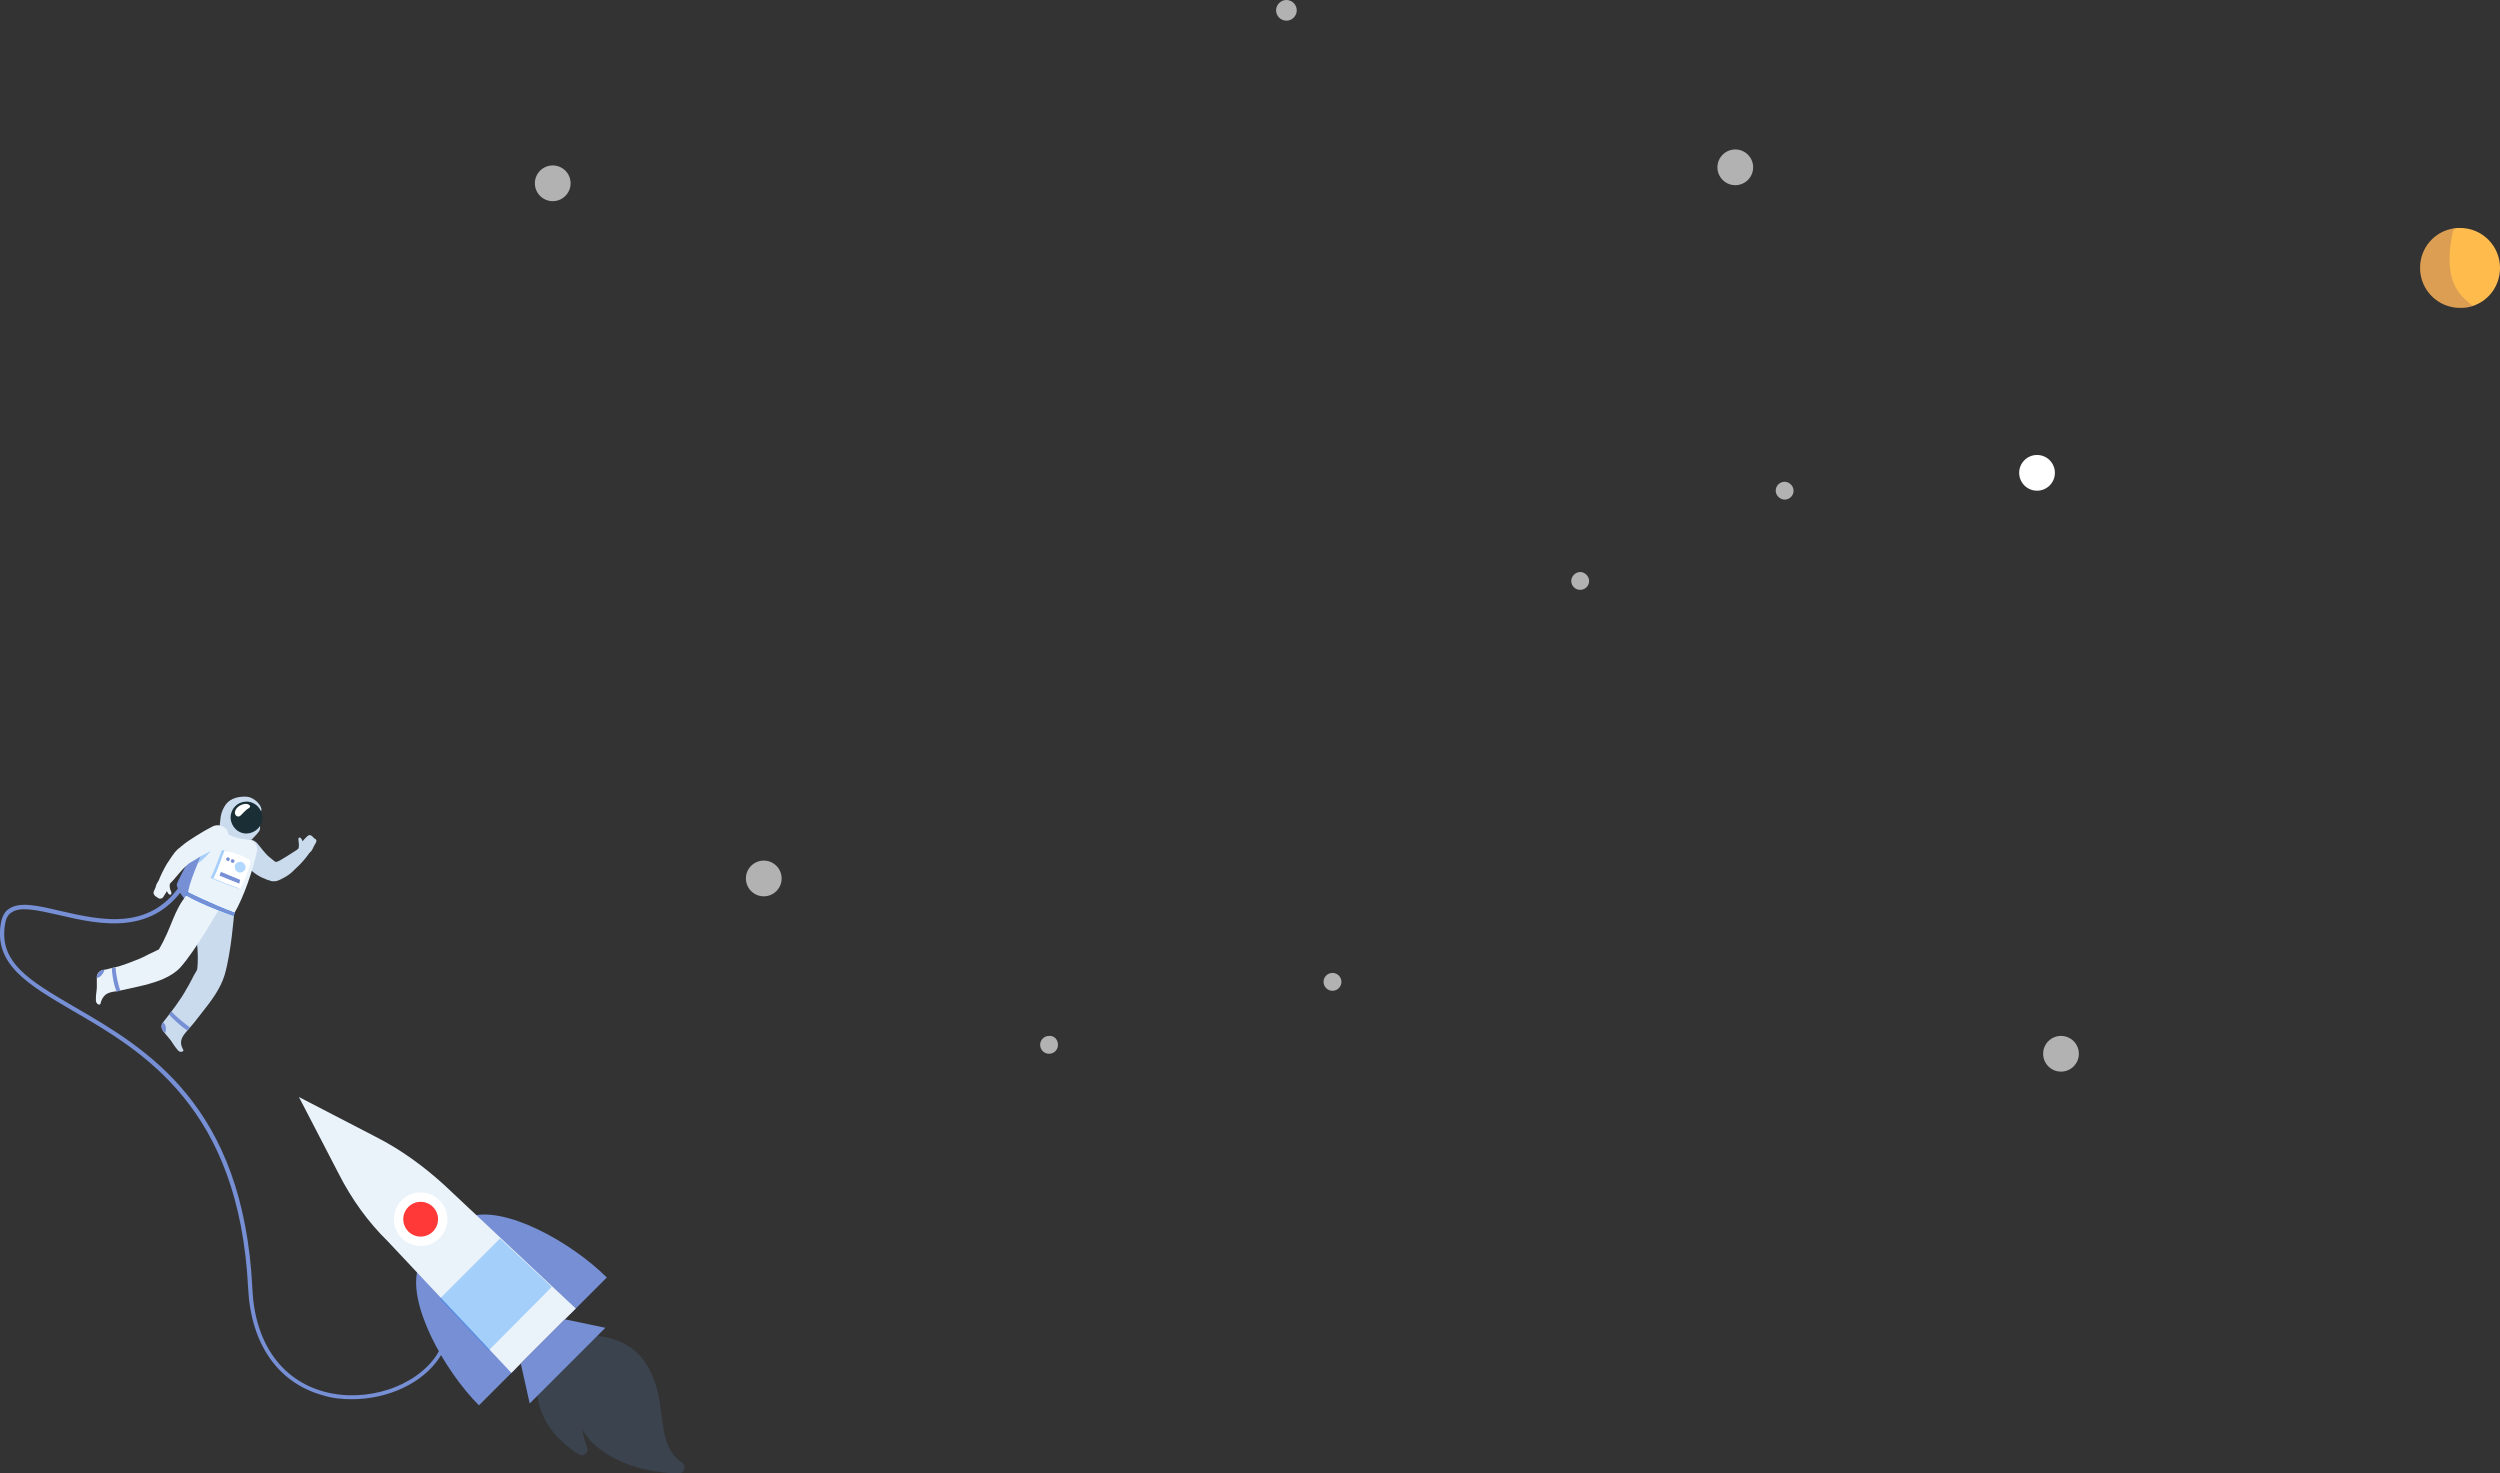 <!-- Generator: Adobe Illustrator 22.1.0, SVG Export Plug-In  -->
<svg version="1.0"
	 xmlns="http://www.w3.org/2000/svg" xmlns:xlink="http://www.w3.org/1999/xlink" xmlns:a="http://ns.adobe.com/AdobeSVGViewerExtensions/3.0/"
	 x="0px" y="0px" width="531.9px" height="313.5px" viewBox="0 0 531.9 313.5" style="enable-background:new 0 0 531.9 313.5;"
	 xml:space="preserve">
<rect x="0" y="0" width="531.9" height="313.5" fill="#333333" stroke="none"/>
<style type="text/css">
	.st0{fill:#B2B2B2;}
	.st1{fill:#FFFFFF;}
	.st2{fill:#FFBC4D;}
	.st3{opacity:0.2;fill:#4E2A67;}
	.st4{fill:#768FD5;}
	.st5{fill:#CADBEE;}
	.st6{fill:#EAF2FA;}
	.st7{opacity:0.3;fill:#007CFF;}
	.st8{fill:#1A2E35;}
	.st9{fill:#007CFF;}
	.st10{fill:#FF3838;}
	.st11{opacity:0.3;}
	.st12{fill:#4D678E;}
</style>
<defs>
</defs>
<circle class="st0" cx="369.2" cy="35.6" r="3.8"/>
<circle class="st1" cx="433.4" cy="100.6" r="3.8"/>
<circle class="st0" cx="162.5" cy="186.9" r="3.8"/>
<circle class="st0" cx="438.5" cy="224.2" r="3.8"/>
<path class="st0" d="M275.9,2.2c0,1.2-1,2.2-2.2,2.2c-1.2,0-2.2-1-2.2-2.2c0-1.2,1-2.2,2.2-2.2C274.9,0,275.9,1,275.9,2.2z"/>
<circle class="st0" cx="117.6" cy="39" r="3.8"/>
<path class="st0" d="M225.1,222.3c0,1.1-0.9,1.9-1.9,1.9c-1.1,0-1.9-0.9-1.9-1.9c0-1.1,0.9-1.9,1.9-1.9
	C224.3,220.3,225.1,221.2,225.1,222.3z"/>
<path class="st0" d="M338.1,123.6c0,1.1-0.9,1.9-1.9,1.9c-1.1,0-1.9-0.9-1.9-1.9s0.9-1.9,1.9-1.9
	C337.2,121.7,338.1,122.6,338.1,123.6z"/>
<path class="st0" d="M381.6,104.4c0,1.1-0.9,1.9-1.9,1.9s-1.9-0.9-1.9-1.9c0-1.1,0.9-1.9,1.9-1.9S381.6,103.4,381.6,104.4z"/>
<circle class="st0" cx="283.5" cy="208.9" r="1.9"/>
<g>
	<path class="st2" d="M531.9,57c0,3.8-2.4,7-5.8,8.1c-0.8,0.3-1.7,0.4-2.7,0.4c-4.7,0-8.5-3.8-8.5-8.5c0-4.3,3.1-7.8,7.2-8.4
		c0.4-0.1,0.8-0.1,1.3-0.1C528.1,48.5,531.9,52.3,531.9,57z"/>
	<path class="st3" d="M526.1,65.1c-0.8,0.3-1.7,0.4-2.7,0.4c-4.7,0-8.5-3.8-8.5-8.5c0-4.3,3.1-7.8,7.2-8.4c-0.6,1.9-0.8,3.9-0.9,5.2
		C520.9,60,522.8,62.5,526.1,65.1z"/>
</g>
<g>
	<g>
		<g>
			<path class="st4" d="M74.9,297.7c7.6,0,15.1-3.4,18.7-9c2.3-3.4,4.9-10.7-2.9-20.3L90,269c5.5,6.8,6.5,13.7,2.9,19.3
				c-4.5,6.8-15,10.2-23.9,7.8c-9.2-2.5-14.8-10.5-15.3-21.9C51.8,235,31,223,15.8,214.2c-9.4-5.5-16.2-9.4-14.7-17.7
				c0.2-1.2,0.7-2,1.4-2.4c1.9-1.3,5.7-0.4,10.1,0.6c8.6,2,20.4,4.7,27.4-7.2l-0.8-0.5c-6.7,11.4-17.6,8.8-26.4,6.8
				c-4.6-1.1-8.5-2-10.8-0.5c-1,0.6-1.5,1.6-1.8,3c-1.6,8.9,5.8,13.2,15.2,18.7c15,8.7,35.5,20.6,37.4,59.2
				c0.6,11.8,6.4,20.1,16,22.7C70.7,297.5,72.8,297.7,74.9,297.7z"/>
		</g>
		<g>
			<g>
				<path class="st4" d="M49.2,176.9c-3.1-0.1-6.1,1-6.1,1s-4.9,8.4-5.5,10.3c0.2,1.9,3.4,5,3.4,5L49.2,176.9z"/>
			</g>
			<g>
				<g>
					<path class="st5" d="M34.7,217.5c1.8-2.3,3.7-4.7,5.1-7.3c0.4-0.6,0.7-1.3,1.1-2c0.2-0.4,0.4-0.8,0.6-1.1
						c0.2-0.3,0.5-0.8,0.5-1.2c0.5-5.6-1.4-9.8,0.5-14.3l7.3,2.9c0,0-0.6,8.1-2,12.9c-0.9,3-2.9,5.6-4.8,8c-0.6,0.8-1.2,1.5-1.8,2.3
						c-0.6,0.7-1.2,1.4-1.8,2.1c-0.9,1.1-1.2,2.1-0.5,3.4c0,0.1,0.1,0.1,0.1,0.2c0.2,0.3-0.7,0.7-1.2,0c-0.9-1.1-0.8-1.1-1.5-2.1
						c-0.5-0.6-1-1.2-1.5-1.8C34.3,218.8,34.2,218.1,34.7,217.5z"/>
				</g>
				<path class="st4" d="M36.5,215.2c1,1.2,3,2.7,3.9,3.4c-0.2,0.2-0.4,0.4-0.6,0.6c-1.8-1.2-3.2-2.7-3.8-3.3
					C36.1,215.6,36.3,215.4,36.5,215.2z"/>
				<path class="st4" d="M34.7,217.5C34.7,217.5,34.7,217.5,34.7,217.5c0.4,0.3,0.6,0.8,0.6,1.3c0,0.4,0,0.8-0.2,1
					c-0.1-0.2-0.3-0.3-0.4-0.5C34.3,218.8,34.2,218.1,34.7,217.5z"/>
			</g>
			<g>
				<g>
					<path class="st5" d="M50.9,182.2c0.8,1.1,1.7,2.2,2.8,3.2c0.6,0.5,1.2,0.9,2,1.3c0.4,0.2,0.8,0.3,1.2,0.5l0.3,0.1l0.1,0
						c0.1,0,0.1,0,0.2,0.1c0.1,0,0.3,0.1,0.4,0.1c0.5,0,0.8,0,1.1-0.1c0.6-0.2,0.9-0.4,1.3-0.6c0.4-0.2,0.7-0.4,1-0.6
						c0.6-0.4,1.1-0.9,1.6-1.4c1-0.9,1.9-1.9,2.7-3c0.4-0.5,0.3-1.2-0.2-1.6c-0.4-0.3-0.9-0.3-1.3,0l0,0c-1.1,0.7-2.1,1.4-3.1,2
						c-0.5,0.3-1,0.6-1.5,0.9c-0.2,0.1-0.5,0.2-0.7,0.3c-0.2,0.1-0.4,0.1-0.5,0.1c0,0,0,0,0.2,0c0,0,0.1,0,0.2,0c0,0,0.1,0,0.1,0
						c0,0,0,0,0,0l-0.1-0.1c-0.2-0.1-0.4-0.2-0.6-0.4c-0.4-0.3-0.7-0.6-1.1-0.9c-0.7-0.7-1.4-1.6-2.2-2.6l0,0
						c-0.8-1-2.2-1.1-3.1-0.4C50.5,179.9,50.3,181.3,50.9,182.2z"/>
				</g>
				<g>
					<path class="st5" d="M67.2,179.3l-0.5,0.9c0,0-0.4,1.2-1.2,1.4l-2.2-0.7l0.1-0.2c0,0,0,0,0,0c0.3-0.4,0.2-1.2,0.1-1.9
						c-0.1-0.7,0.3-0.7,0.5-0.5c0.1,0.1,0.3,0.4,0.4,0.7c0.1-0.1,0.2-0.3,0.3-0.4l0.7-0.7c0.3-0.3,0.7-0.3,1,0l0.5,0.5
						C67.4,178.6,67.4,179,67.2,179.3z"/>
				</g>
			</g>
			<g>
				<path class="st6" d="M47,176.1c2.1,0.5,4.9,1.7,6.8,2.9c0.7,0.4,1,1.2,0.9,2c-0.9,4.2-2.8,9.8-4.9,13.4l-9.8-4.1
					c-0.1-1.7,2.3-7.4,4.8-12.8C45.1,176.6,46,175.9,47,176.1z"/>
			</g>
			<path class="st7" d="M43.2,181l2-0.7c-0.4,1.1-2,2.6-3.1,3.4C42.4,182.9,42.8,182,43.2,181z"/>
			<g>
				<path class="st5" d="M47.7,171.7c0.8-1.6,2.6-2.3,4.7-2.2c1.8,0.1,3.4,2,3.2,2.9c-0.2,1-1.7,1.4-2,1.7l1.2,0.9
					c0.6,0.4,0.7,1.3,0.3,1.9c-0.5,0.7-1.2,1.3-1.6,1.8c-3.4-0.1-5.9-1.4-6.8-2.6C46.9,174.6,46.8,173.2,47.7,171.7z"/>
			</g>
			<path class="st8" d="M49.3,172.7c-0.7,1.7,0.2,3.7,1.9,4.4c1.7,0.7,3.7-0.2,4.4-1.9c0.7-1.7-0.2-3.7-1.9-4.4
				C52,170.1,50,170.9,49.3,172.7z"/>
			<g>
				<g>
					<path class="st6" d="M20.4,212.8c0-1.5,0.1-1.3,0.2-2.6c0-0.8,0-1.6,0-2.3c0-0.7,0.5-1.3,1.2-1.5c0.6-0.1,1.2-0.2,1.8-0.4
						c0.8-0.2,1.5-0.3,2.3-0.6c0.6-0.2,1.2-0.4,1.7-0.6c0.6-0.2,1.2-0.5,1.8-0.7c0.7-0.3,1.4-0.6,2.1-1c0.8-0.4,1.5-0.7,2.3-1.1
						c2.9-4.9,3-8.1,6.1-11.8l6.8,3.1c0,0-5,8.8-8.3,12.5c-1.9,2.1-5,3.1-7.7,3.8c-2,0.5-4,0.9-5.9,1.3c-0.8,0.1-1.6,0.2-2.3,0.7
						c-0.5,0.4-0.8,0.9-1,1.5c0,0.1-0.1,0.2-0.1,0.4C21.3,214,20.4,213.7,20.4,212.8z"/>
				</g>
				<path class="st4" d="M23.8,206c0.3-0.1,0.5-0.1,0.8-0.2c0,1.5,0.7,4.2,1,5c-0.3,0.1-0.6,0.1-0.8,0.2
					C24,208.9,23.8,206.7,23.8,206z"/>
				<path class="st4" d="M20.6,207.9c0-0.7,0.5-1.3,1.2-1.5c0.1,0,0.3-0.1,0.4-0.1c0,0.4-0.3,0.9-0.7,1.3c-0.3,0.3-0.6,0.4-0.9,0.5
					C20.6,208.1,20.6,208,20.6,207.9z"/>
			</g>
			<path class="st1" d="M50,172.7c-0.2,0.7,0.6,1.4,1.2,0.8c0.5-0.5,1.2-1.3,1.8-1.6c0.6-0.4-0.2-1.1-1.2-0.8
				C50.9,171.3,50.1,172,50,172.7z"/>
			<g>
				<path class="st9" d="M49.9,194.2c0.3,0.1-0.3,0.6-0.3,0.6s-6.2-2.1-10-4.3c0-0.5,0.3-0.7,0.3-0.7S44.6,192.2,49.9,194.2z"/>
				<path class="st4" d="M49.9,194.2c0.3,0.1-0.3,0.6-0.3,0.6s-6.2-2.1-10-4.3c0-0.5,0.3-0.7,0.3-0.7S44.6,192.2,49.9,194.2z"/>
			</g>
			<g>
				<g>
					<path class="st6" d="M45.3,175.8c-1.2,0.6-2.4,1.3-3.5,2c-0.6,0.4-1.1,0.7-1.7,1.1c-0.6,0.4-1.1,0.8-1.7,1.3l-0.2,0.2l-0.3,0.2
						c-0.2,0.2-0.3,0.3-0.5,0.5c-0.1,0.2-0.3,0.3-0.4,0.5c-0.1,0.2-0.2,0.3-0.3,0.4c-0.4,0.6-0.8,1.2-1.2,1.8
						c-0.7,1.2-1.3,2.4-1.8,3.7c-0.2,0.6,0.1,1.2,0.7,1.4c0.4,0.2,0.9,0,1.2-0.3l0,0c0.9-0.9,1.8-1.9,2.6-2.9
						c0.8-0.9,1.7-1.9,2.5-2.3c1-0.6,2.1-1.3,3.3-1.9l3.4-1.9l0,0c1.1-0.6,1.5-2,0.9-3C47.7,175.7,46.4,175.3,45.3,175.8z"/>
				</g>
				<g>
					<path class="st6" d="M32.7,189.7l0.4-0.9c0,0,0.2-1.2,1-1.6l2.2,0.4l-0.1,0.2c0,0,0,0,0,0c-0.2,0.5-0.1,1.3,0.2,1.9
						c0.2,0.7-0.1,0.7-0.4,0.6c-0.2-0.1-0.3-0.4-0.5-0.7c-0.1,0.2-0.2,0.3-0.3,0.5l-0.5,0.8c-0.2,0.3-0.7,0.4-1,0.2l-0.6-0.4
						C32.7,190.4,32.6,190,32.7,189.7z"/>
				</g>
			</g>
			<g>
				<g>
					<path class="st7" d="M47.2,180.9l0.5,0l3.3,8.1c-0.2,0-0.4,0-0.5,0c0,0-4.3-1.6-5.7-2.2C45.8,184.9,47.2,180.9,47.2,180.9z"/>
					<path class="st1" d="M53.3,183.1c-0.2,1.5-1.3,4.5-2.2,6c-1.6-0.6-4.3-1.6-5.7-2.2c0.9-1.8,1.8-4.4,2.3-5.8
						C49.1,181.1,52.2,182.2,53.3,183.1z"/>
				</g>
				<path class="st7" d="M50,184.8c0.2,0.6,0.8,1,1.4,0.8c0.6-0.2,1-0.8,0.8-1.4c-0.2-0.6-0.8-1-1.4-0.8
					C50.1,183.5,49.8,184.2,50,184.8z"/>
				<path class="st4" d="M49.1,183.3c0.1,0.2,0.3,0.3,0.5,0.3c0.2-0.1,0.3-0.3,0.3-0.5c-0.1-0.2-0.3-0.3-0.5-0.3
					C49.2,182.8,49.1,183.1,49.1,183.3z"/>
				<path class="st4" d="M48.1,182.9c0.1,0.2,0.3,0.3,0.5,0.3c0.2-0.1,0.3-0.3,0.3-0.5c-0.1-0.2-0.3-0.3-0.5-0.3
					C48.2,182.5,48.1,182.7,48.1,182.9z"/>
				<polygon class="st4" points="46.7,186.3 50.9,188 51.1,187.2 47,185.5 				"/>
			</g>
		</g>
	</g>
	<g>
		<g>
			<g>
				<path class="st4" d="M129.1,271.8c-2.5,2.5-7.8,7.8-7.8,7.8L99.5,259C107,256.1,121.6,264.3,129.1,271.8z"/>
				<path class="st4" d="M101.9,299c2.5-2.5,7.8-7.8,7.8-7.8l-20.6-21.8C86.3,276.8,94.4,291.5,101.9,299z"/>
				<g>
					<path class="st6" d="M72.1,249.8l-8.5-16.4l16.4,8.5c5.3,2.7,10.1,6.2,14.5,10.2l28,26.3l-13.7,13.7l-26.3-28
						C78.3,260,74.8,255.1,72.1,249.8z"/>
				</g>
				<circle class="st1" cx="89.5" cy="259.4" r="5.7"/>
				<circle class="st10" cx="89.5" cy="259.4" r="3.7"/>
				<polygon class="st7" points="104,287.3 117.4,273.8 106.4,263.5 93.6,276.3 				"/>
				<g class="st11">
					<path class="st12" d="M126.1,284.1c10.1,0.8,13.4,7.3,14.5,15.8c0.6,4.4,0.8,8.8,4.5,11.3c1,0.7,0.5,2.3-0.7,2.3
						c-13.5-0.4-19.8-7-20.6-9.8c0.3,1.8,0.7,3.1,1.1,4.2c0.5,1.1-0.8,2.2-1.8,1.5c-3.8-2.4-8.6-6.8-8.9-13.8
						C117,291.7,126.1,284.1,126.1,284.1z"/>
				</g>
				<polygon class="st4" points="112.7,298.6 128.8,282.5 120.2,280.7 110.8,290.1 				"/>
			</g>
		</g>
	</g>
</g>
</svg>
